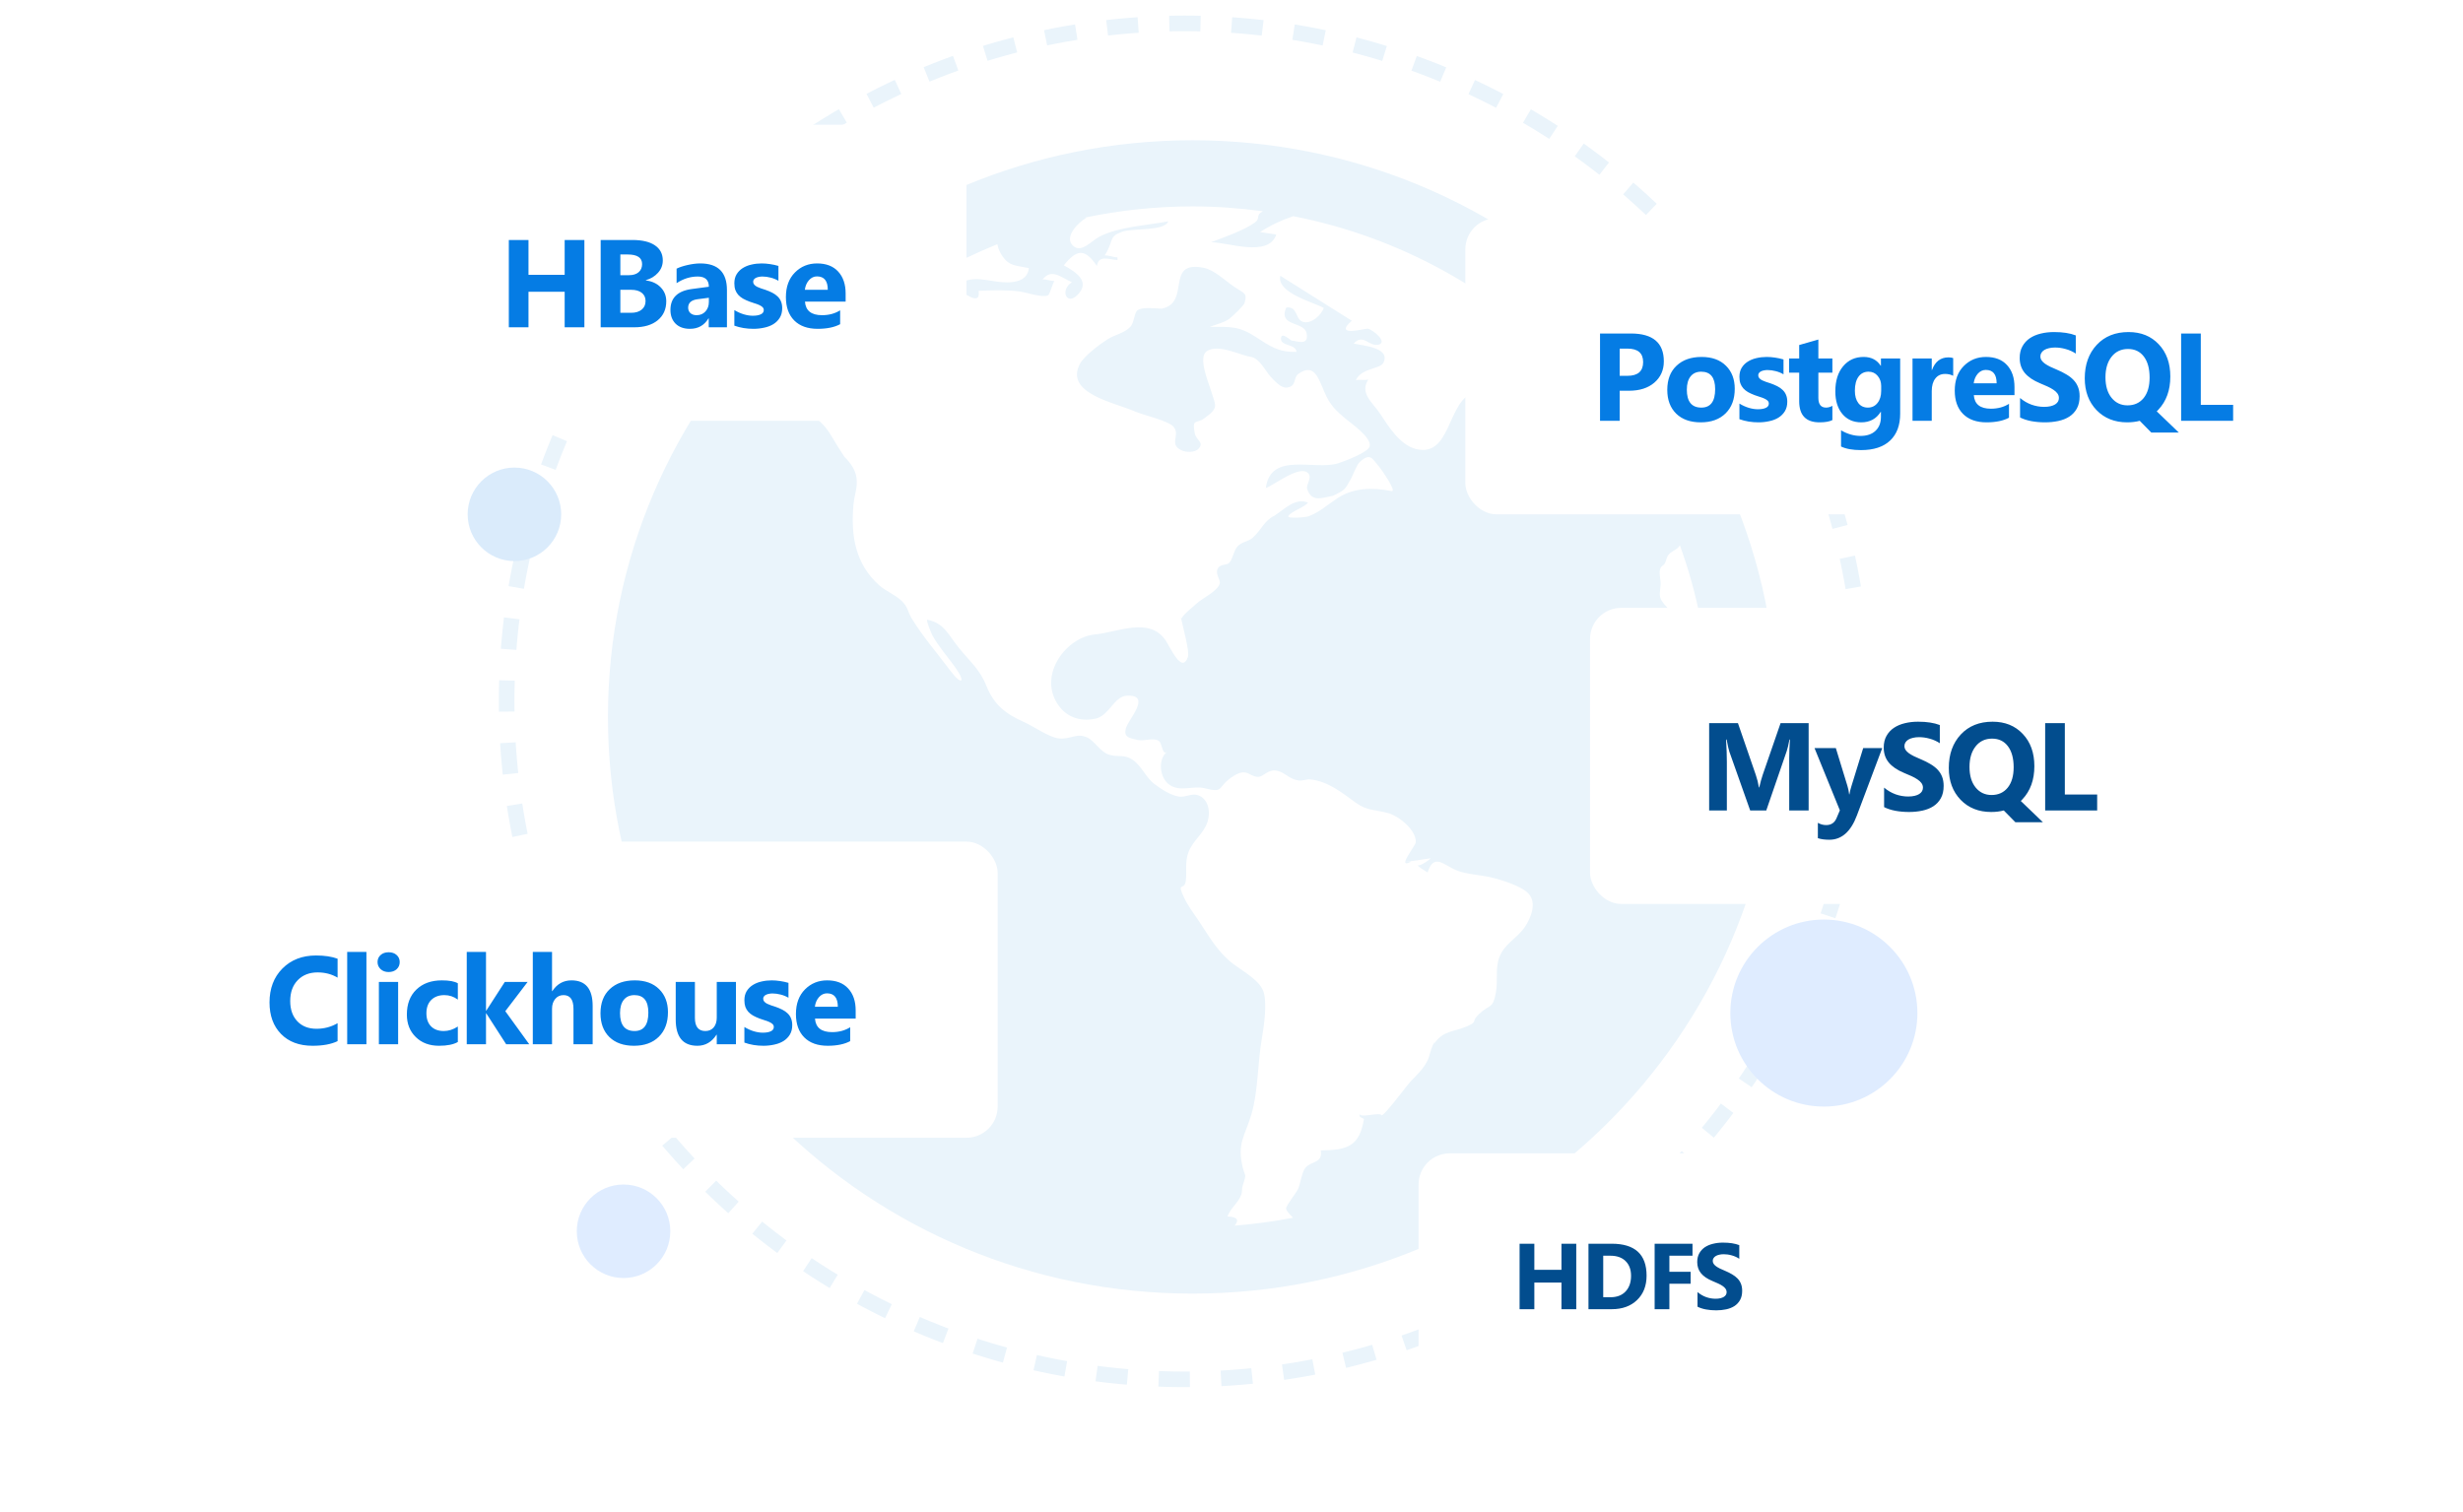 <svg width="158" height="97" viewBox="0 0 158 97" fill="none" xmlns="http://www.w3.org/2000/svg">
<path d="M75.758 39.716C75.762 39.71 75.767 39.704 75.771 39.698C75.756 39.625 75.743 39.561 75.738 39.516C75.745 39.582 75.752 39.649 75.758 39.716ZM90.16 55.233C90.161 55.233 90.161 55.232 90.161 55.232C90.159 55.231 90.152 55.231 90.151 55.229C90.153 55.231 90.158 55.231 90.16 55.233ZM90.529 55.278C90.44 55.264 90.24 55.29 90.16 55.233C90.112 55.399 90.185 55.462 90.529 55.278ZM76.5 9C55.789 9 39 25.565 39 46C39 66.434 55.789 83 76.5 83C97.21 83 114 66.434 114 46C114 25.565 97.21 9 76.5 9ZM100.453 23.453C99.161 23.492 98.261 23.495 97.223 24.201C96.805 24.487 96.521 24.864 95.99 25.011C95.514 25.144 95.001 25.028 94.528 25.186C92.825 25.756 93.094 29.357 90.849 28.813C89.795 28.558 89.052 27.328 88.521 26.525C88.053 25.819 87.202 25.235 87.777 24.351C87.515 24.417 87.235 24.341 86.977 24.39C87.336 23.61 88.543 23.679 88.743 23.28C89.243 22.282 87.367 22.178 86.836 22.04C87.476 21.366 87.8 22.266 88.432 22.113C89.04 21.966 88.112 21.177 87.748 21.088C87.617 21.056 85.478 21.671 86.716 20.578C85.188 19.617 83.661 18.657 82.133 17.695C81.876 18.764 84.166 19.372 84.915 19.748C84.798 20.19 84.102 20.833 83.569 20.645C83.067 20.467 83.271 19.646 82.513 19.729C81.972 20.97 83.657 20.608 83.814 21.368C83.992 22.235 83.177 21.868 82.864 21.853C82.789 21.849 82.204 21.252 82.173 21.704C82.135 22.24 83.105 22.031 83.173 22.573C82.044 22.618 81.467 22.216 80.547 21.613C79.474 20.91 78.923 20.974 77.609 20.974C78.002 20.814 78.543 20.696 78.88 20.439C79.063 20.299 79.784 19.608 79.832 19.454C80.035 18.788 79.821 18.838 79.175 18.402C78.601 18.015 77.905 17.319 77.209 17.182C74.69 16.686 76.432 19.427 74.519 19.805C74.552 19.806 74.588 19.808 74.616 19.808H74.506C74.511 19.807 74.515 19.806 74.519 19.805C74.077 19.789 73.248 19.683 72.963 19.913C72.761 20.076 72.744 20.727 72.519 20.963C72.119 21.384 71.522 21.468 71.044 21.772C70.578 22.068 69.55 22.829 69.276 23.346C68.266 25.249 71.55 25.839 72.795 26.395C73.358 26.647 75.002 26.991 75.308 27.411C75.718 27.975 74.954 28.504 75.811 28.9C76.085 29.026 76.65 29.052 76.886 28.79C77.269 28.364 76.73 28.268 76.638 27.776C76.46 26.828 76.753 27.205 77.237 26.853C78.221 26.135 77.999 26.091 77.645 24.949C77.481 24.417 76.86 22.932 77.406 22.539C78.118 22.027 79.635 22.817 80.181 22.883C80.816 22.96 81.177 23.828 81.523 24.183C81.753 24.419 82.164 24.919 82.566 24.865C83.203 24.779 82.936 24.229 83.306 23.975C84.298 23.297 84.559 24.219 84.955 25.141C85.327 26.007 85.678 26.328 86.34 26.884C86.648 27.143 87.995 28.066 87.868 28.635C87.782 29.018 86.243 29.599 85.831 29.728C84.327 30.198 81.505 28.958 81.202 31.312C81.786 31.098 83.446 29.759 83.944 30.394C84.171 30.681 83.764 31.101 83.859 31.386C84.144 32.243 84.813 31.945 85.515 31.806C85.468 31.836 85.418 31.861 85.367 31.884C86.326 31.398 86.226 31.499 86.667 30.71C86.811 30.452 87.024 29.828 87.227 29.643C87.924 29.011 88.032 29.446 88.464 29.935C88.577 30.064 89.645 31.581 89.265 31.506C88.022 31.26 86.829 31.293 85.799 31.963C85.205 32.35 84.644 32.872 83.934 33.129C83.764 33.19 82.506 33.308 82.654 33.096C82.872 32.787 83.619 32.583 83.914 32.25C83.097 31.918 82.415 32.651 81.772 33.08C81.091 33.398 80.932 33.991 80.352 34.511C80.099 34.738 79.619 34.776 79.371 35.075C79.129 35.364 79.099 35.819 78.871 36.094C78.71 36.286 78.299 36.17 78.132 36.46C77.913 36.839 78.331 37.191 78.24 37.464C78.072 37.96 77.116 38.38 76.748 38.738C76.797 38.691 76.846 38.643 76.894 38.594C76.526 38.976 76.059 39.256 75.772 39.698C75.904 40.321 76.32 41.807 76.204 42.149C75.821 43.274 75.076 41.537 74.775 41.089C73.737 39.547 71.664 40.578 70.248 40.706C68.437 40.87 66.663 43.189 67.781 45.071C68.317 45.974 69.219 46.324 70.254 46.115C71.175 45.929 71.451 44.657 72.318 44.634C73.912 44.592 72.353 46.175 72.216 46.756C72.088 47.294 72.414 47.344 72.975 47.477C73.39 47.575 73.977 47.302 74.337 47.536C74.563 47.683 74.552 48.49 74.863 48.236C74.25 48.737 74.394 49.926 75.022 50.355C75.719 50.833 76.539 50.391 77.269 50.574C78.646 50.921 77.989 50.47 79.198 49.75C80.015 49.264 80.148 49.841 80.706 49.844C81.086 49.845 81.327 49.305 81.962 49.462C82.48 49.591 82.684 49.985 83.302 50.076C83.556 50.112 83.817 49.982 84.059 50.008C85.202 50.133 86.077 50.854 86.977 51.505C87.719 52.041 88.211 51.933 89.078 52.177C89.711 52.355 90.88 53.26 90.82 54.054C90.809 54.196 90.256 54.91 90.161 55.231C90.323 55.342 91.45 55.094 91.78 55.07C91.672 55.195 90.904 55.727 90.904 55.444C90.904 55.589 91.448 55.887 91.58 55.979C91.98 54.696 92.638 55.522 93.429 55.839C94.102 56.11 94.93 56.124 95.648 56.293C96.257 56.436 97.601 56.842 98.052 57.333C98.596 57.925 98.22 58.885 97.818 59.474C97.292 60.245 96.499 60.541 96.171 61.449C95.911 62.167 96.106 62.894 95.958 63.691C95.758 64.77 95.597 64.392 94.893 65.05C94.3 65.605 94.883 65.509 94.076 65.862C93.265 66.218 92.552 66.112 91.991 66.989C92.013 66.934 92.031 66.879 92.047 66.821C91.81 67.148 91.692 67.817 91.579 68.037C91.297 68.598 90.906 68.951 90.459 69.418C90.287 69.597 88.711 71.722 88.62 71.551C88.503 71.329 87.26 71.774 87.201 71.457C87.25 71.724 87.189 71.634 87.498 71.788C87.212 73.534 86.463 73.795 84.725 73.812C84.874 74.652 84.095 74.484 83.733 74.936C83.521 75.199 83.42 75.94 83.273 76.281C83.181 76.496 82.503 77.354 82.503 77.525C82.502 77.681 82.731 77.911 82.946 78.131C81.72 78.37 80.471 78.537 79.202 78.639C79.439 78.344 79.496 78.084 78.74 78.049C78.942 77.506 79.418 77.196 79.619 76.67C79.715 76.422 79.636 76.324 79.717 76.078C79.993 75.23 79.873 75.55 79.717 74.891C79.352 73.346 79.847 72.924 80.274 71.509C80.712 70.056 80.671 68.172 80.952 66.606C81.085 65.857 81.303 64.298 81.04 63.59C80.743 62.792 79.436 62.164 78.837 61.627C77.99 60.866 77.539 60.042 76.91 59.101C76.59 58.623 76.226 58.153 75.977 57.633C75.444 56.522 75.977 57.183 76.067 56.527C76.153 55.893 75.99 55.326 76.246 54.661C76.528 53.925 77.233 53.466 77.464 52.724C77.672 52.064 77.514 51.234 76.826 51.014C76.443 50.89 76.02 51.174 75.635 51.112C75.098 51.026 74.49 50.631 74.069 50.314C73.481 49.872 73.26 49.154 72.634 48.734C72.109 48.385 71.736 48.594 71.175 48.431C70.59 48.261 70.229 47.548 69.757 47.325C69.049 46.991 68.65 47.471 67.902 47.374C67.266 47.292 66.297 46.597 65.703 46.334C64.495 45.8 63.759 45.212 63.276 44.002C62.862 42.965 62.26 42.481 61.549 41.617C60.83 40.742 60.605 39.996 59.495 39.762C59.365 39.734 59.767 40.681 59.808 40.757C60.205 41.481 60.8 42.142 61.278 42.817C61.983 43.81 61.682 43.996 60.966 43.036C60.147 41.937 59.196 40.845 58.486 39.682C58.217 39.242 58.269 38.958 57.825 38.541C57.397 38.137 56.837 37.941 56.406 37.557C54.855 36.181 54.573 34.343 54.75 32.381C54.807 31.742 55.041 31.23 54.938 30.616C54.853 30.105 54.547 29.683 54.166 29.307C54.043 29.114 53.734 28.638 53.716 28.607C53.364 28.03 53.09 27.463 52.531 26.989C52.21 26.716 51.379 26.079 50.597 25.545C54.11 21.222 58.707 17.796 63.981 15.668C64.022 15.93 64.136 16.191 64.307 16.441C64.741 17.076 65.154 17.025 66 17.201C65.909 18.17 64.761 18.178 63.984 18.073C63.056 17.947 62.08 17.643 61.276 18.445C61.721 18.709 62.939 19.734 62.777 18.663C63.666 18.619 64.525 18.593 65.394 18.698C65.743 18.74 66.91 19.126 67.226 18.95C67.359 18.876 67.5 18.23 67.641 18.031C67.393 18.032 67.127 17.909 66.88 17.932C67.456 17.205 68.03 17.775 68.763 18.11C67.956 18.594 68.434 19.753 69.223 18.811C69.871 18.036 69.064 17.475 68.242 17.024C69.071 16 69.583 15.908 70.363 17.063C70.492 16.35 71.075 16.636 71.684 16.688V16.51C71.416 16.516 71.13 16.364 70.864 16.392C71.485 15.415 71.089 15.191 71.976 14.873C72.682 14.619 74.698 14.855 74.946 14.2C73.536 14.47 71.832 14.535 70.559 15.168C70.01 15.441 69.356 16.302 68.808 15.742C68.247 15.168 69.21 14.244 69.703 13.963H69.585C71.817 13.494 74.129 13.243 76.5 13.243C78.033 13.243 79.538 13.355 81.017 13.554C80.505 13.819 80.883 13.998 80.511 14.269C79.799 14.785 78.536 15.216 77.69 15.543C78.766 15.54 81.371 16.538 81.873 15.049C81.525 14.996 81.179 14.943 80.832 14.89C81.48 14.466 82.204 14.123 82.963 13.871C89.817 15.211 95.913 18.641 100.551 23.454C100.518 23.453 100.485 23.453 100.453 23.453ZM106.522 36.444C106.584 36.314 106.728 36.271 106.787 36.164C106.913 35.938 106.885 35.785 107.039 35.592C107.204 35.383 107.427 35.331 107.611 35.168C107.686 35.102 107.727 35.041 107.761 34.979C108.314 36.502 108.755 38.077 109.076 39.694C109.066 39.705 109.061 39.723 109.048 39.733C108.968 39.795 108.442 39.872 108.334 39.876C107.954 39.891 107.671 39.641 107.398 39.407C107.12 39.169 106.793 38.85 106.595 38.541C106.384 38.212 106.514 37.873 106.529 37.497C106.542 37.181 106.386 36.729 106.522 36.444ZM106.951 53.409C106.307 52.856 105.547 52.116 105.089 51.401C104.6 50.639 104.901 49.854 104.937 48.981C104.967 48.246 104.603 47.201 104.92 46.54C105.065 46.238 105.398 46.138 105.535 45.891C105.826 45.367 105.761 45.013 106.119 44.562C106.502 44.078 107.018 43.959 107.445 43.58C107.892 43.183 107.88 42.869 108.163 42.359C108.37 41.987 108.858 41.365 109.319 41.04C109.569 42.658 109.7 44.315 109.7 46C109.7 48.916 109.306 51.741 108.578 54.434C107.957 54.276 107.447 53.834 106.951 53.409Z" fill="#EAF4FB"/>
<circle cx="76" cy="45" r="43.5" stroke="#EAF4FB" stroke-dasharray="2 2"/>
<circle cx="33" cy="33" r="3" fill="#DAEBFB"/>
<circle cx="117" cy="65" r="6" fill="#DFECFF"/>
<circle cx="40" cy="79" r="3" fill="#DFECFF"/>
<g filter="url(#filter0_d_226_3258)">
<rect x="94" y="14" width="56" height="19" rx="2" fill="white"/>
</g>
<g filter="url(#filter1_d_226_3258)">
<rect x="8" y="54" width="56" height="19" rx="2" fill="white"/>
</g>
<g filter="url(#filter2_d_226_3258)">
<rect x="102" y="39" width="40" height="19" rx="2" fill="white"/>
</g>
<g filter="url(#filter3_d_226_3258)">
<rect x="91" y="74" width="27" height="15" rx="2" fill="white"/>
</g>
<path d="M103.902 25.07V27H102.641V21.398H104.617C106.029 21.398 106.734 21.994 106.734 23.184C106.734 23.746 106.531 24.202 106.125 24.551C105.721 24.897 105.181 25.07 104.504 25.07H103.902ZM103.902 22.367V24.113H104.398C105.07 24.113 105.406 23.819 105.406 23.23C105.406 22.655 105.07 22.367 104.398 22.367H103.902ZM109.1 27.098C108.433 27.098 107.908 26.912 107.526 26.539C107.145 26.164 106.955 25.656 106.955 25.016C106.955 24.354 107.153 23.837 107.549 23.465C107.945 23.09 108.48 22.902 109.155 22.902C109.819 22.902 110.339 23.09 110.717 23.465C111.095 23.837 111.283 24.331 111.283 24.945C111.283 25.609 111.088 26.134 110.698 26.52C110.309 26.905 109.777 27.098 109.1 27.098ZM109.131 23.848C108.839 23.848 108.613 23.948 108.451 24.148C108.29 24.349 108.209 24.633 108.209 25C108.209 25.768 108.519 26.152 109.139 26.152C109.73 26.152 110.026 25.758 110.026 24.969C110.026 24.221 109.727 23.848 109.131 23.848ZM111.583 26.895V25.895C111.786 26.017 111.987 26.108 112.188 26.168C112.391 26.228 112.583 26.258 112.762 26.258C112.981 26.258 113.153 26.228 113.278 26.168C113.405 26.108 113.469 26.017 113.469 25.895C113.469 25.816 113.441 25.751 113.383 25.699C113.326 25.647 113.252 25.602 113.161 25.562C113.072 25.523 112.974 25.488 112.868 25.457C112.761 25.426 112.658 25.391 112.559 25.352C112.4 25.292 112.26 25.228 112.137 25.16C112.017 25.09 111.916 25.009 111.833 24.918C111.752 24.827 111.689 24.721 111.645 24.602C111.603 24.482 111.583 24.34 111.583 24.176C111.583 23.952 111.631 23.759 111.727 23.598C111.826 23.436 111.956 23.305 112.118 23.203C112.282 23.099 112.468 23.023 112.676 22.977C112.887 22.927 113.106 22.902 113.333 22.902C113.51 22.902 113.689 22.917 113.872 22.945C114.054 22.971 114.234 23.01 114.411 23.062V24.016C114.254 23.924 114.086 23.857 113.907 23.812C113.73 23.766 113.555 23.742 113.383 23.742C113.303 23.742 113.226 23.75 113.153 23.766C113.083 23.779 113.02 23.799 112.965 23.828C112.911 23.854 112.868 23.889 112.836 23.934C112.805 23.975 112.79 24.023 112.79 24.078C112.79 24.151 112.813 24.213 112.86 24.266C112.907 24.318 112.968 24.363 113.043 24.402C113.119 24.439 113.202 24.473 113.293 24.504C113.387 24.533 113.48 24.562 113.571 24.594C113.735 24.651 113.883 24.713 114.016 24.781C114.149 24.849 114.262 24.928 114.356 25.02C114.452 25.111 114.525 25.217 114.575 25.34C114.627 25.462 114.653 25.608 114.653 25.777C114.653 26.014 114.601 26.217 114.497 26.387C114.395 26.553 114.258 26.69 114.086 26.797C113.917 26.901 113.721 26.977 113.497 27.023C113.275 27.073 113.045 27.098 112.805 27.098C112.365 27.098 111.958 27.03 111.583 26.895ZM117.546 26.953C117.363 27.049 117.089 27.098 116.721 27.098C115.852 27.098 115.417 26.646 115.417 25.742V23.91H114.768V23H115.417V22.137L116.647 21.785V23H117.546V23.91H116.647V25.527C116.647 25.944 116.813 26.152 117.143 26.152C117.273 26.152 117.408 26.115 117.546 26.039V26.953ZM121.895 26.543C121.895 27.285 121.681 27.859 121.251 28.266C120.821 28.674 120.199 28.879 119.384 28.879C118.845 28.879 118.418 28.802 118.102 28.648V27.609C118.514 27.849 118.929 27.969 119.349 27.969C119.765 27.969 120.088 27.858 120.317 27.637C120.547 27.418 120.661 27.12 120.661 26.742V26.426H120.645C120.364 26.874 119.949 27.098 119.399 27.098C118.889 27.098 118.484 26.918 118.185 26.559C117.885 26.199 117.735 25.717 117.735 25.113C117.735 24.436 117.902 23.898 118.235 23.5C118.569 23.102 119.007 22.902 119.552 22.902C120.039 22.902 120.403 23.09 120.645 23.465H120.661V23H121.895V26.543ZM120.677 25.078V24.762C120.677 24.509 120.601 24.294 120.45 24.117C120.302 23.938 120.108 23.848 119.868 23.848C119.595 23.848 119.38 23.954 119.224 24.168C119.067 24.381 118.989 24.682 118.989 25.07C118.989 25.404 119.063 25.668 119.212 25.863C119.36 26.056 119.563 26.152 119.821 26.152C120.076 26.152 120.282 26.055 120.438 25.859C120.597 25.662 120.677 25.401 120.677 25.078ZM125.296 24.113C125.148 24.033 124.974 23.992 124.777 23.992C124.508 23.992 124.299 24.091 124.148 24.289C123.997 24.484 123.921 24.751 123.921 25.09V27H122.687V23H123.921V23.742H123.937C124.132 23.201 124.484 22.93 124.991 22.93C125.122 22.93 125.223 22.945 125.296 22.977V24.113ZM129.228 25.352H126.619C126.66 25.932 127.026 26.223 127.716 26.223C128.156 26.223 128.543 26.119 128.876 25.91V26.801C128.507 26.999 128.026 27.098 127.435 27.098C126.789 27.098 126.288 26.919 125.931 26.562C125.574 26.203 125.396 25.703 125.396 25.062C125.396 24.398 125.589 23.872 125.974 23.484C126.359 23.096 126.833 22.902 127.396 22.902C127.979 22.902 128.43 23.076 128.747 23.422C129.068 23.768 129.228 24.238 129.228 24.832V25.352ZM128.083 24.594C128.083 24.021 127.852 23.734 127.388 23.734C127.19 23.734 127.018 23.816 126.872 23.98C126.729 24.145 126.642 24.349 126.611 24.594H128.083ZM129.586 26.785V25.535C129.812 25.725 130.058 25.869 130.324 25.965C130.59 26.059 130.858 26.105 131.129 26.105C131.287 26.105 131.425 26.091 131.543 26.062C131.662 26.034 131.761 25.995 131.84 25.945C131.92 25.893 131.98 25.833 132.019 25.766C132.058 25.695 132.078 25.62 132.078 25.539C132.078 25.43 132.047 25.332 131.984 25.246C131.922 25.16 131.836 25.081 131.726 25.008C131.619 24.935 131.492 24.865 131.343 24.797C131.195 24.729 131.035 24.66 130.863 24.59C130.425 24.408 130.099 24.185 129.882 23.922C129.669 23.659 129.562 23.341 129.562 22.969C129.562 22.677 129.621 22.427 129.738 22.219C129.855 22.008 130.014 21.835 130.215 21.699C130.418 21.564 130.652 21.465 130.918 21.402C131.183 21.337 131.465 21.305 131.761 21.305C132.053 21.305 132.311 21.323 132.535 21.359C132.761 21.393 132.97 21.447 133.16 21.52V22.688C133.066 22.622 132.963 22.565 132.851 22.516C132.742 22.466 132.629 22.426 132.511 22.395C132.394 22.361 132.277 22.336 132.16 22.32C132.045 22.305 131.936 22.297 131.832 22.297C131.688 22.297 131.558 22.311 131.441 22.34C131.324 22.366 131.225 22.404 131.144 22.453C131.063 22.503 131.001 22.562 130.957 22.633C130.912 22.701 130.89 22.777 130.89 22.863C130.89 22.957 130.915 23.042 130.965 23.117C131.014 23.19 131.084 23.26 131.175 23.328C131.267 23.393 131.377 23.458 131.507 23.523C131.638 23.586 131.785 23.651 131.949 23.719C132.173 23.812 132.373 23.913 132.55 24.02C132.73 24.124 132.884 24.242 133.011 24.375C133.139 24.508 133.237 24.66 133.304 24.832C133.372 25.001 133.406 25.199 133.406 25.426C133.406 25.738 133.346 26.001 133.226 26.215C133.109 26.426 132.949 26.598 132.746 26.73C132.543 26.861 132.306 26.954 132.035 27.012C131.767 27.069 131.483 27.098 131.183 27.098C130.876 27.098 130.583 27.072 130.304 27.02C130.028 26.967 129.789 26.889 129.586 26.785ZM136.455 27.098C135.653 27.098 134.999 26.837 134.494 26.316C133.989 25.79 133.736 25.109 133.736 24.273C133.736 23.391 133.993 22.674 134.506 22.125C135.016 21.578 135.696 21.305 136.545 21.305C137.344 21.305 137.99 21.566 138.482 22.09C138.977 22.611 139.225 23.301 139.225 24.16C139.225 25.038 138.968 25.747 138.455 26.289C138.437 26.307 138.42 26.326 138.404 26.344C138.389 26.359 138.372 26.375 138.353 26.391L139.771 27.754H138.006L137.264 27C137.019 27.065 136.749 27.098 136.455 27.098ZM136.51 22.391C136.07 22.391 135.718 22.557 135.455 22.891C135.195 23.221 135.064 23.66 135.064 24.207C135.064 24.762 135.195 25.201 135.455 25.523C135.715 25.846 136.057 26.008 136.478 26.008C136.913 26.008 137.258 25.852 137.514 25.539C137.769 25.221 137.896 24.785 137.896 24.23C137.896 23.652 137.773 23.201 137.525 22.875C137.281 22.552 136.942 22.391 136.51 22.391ZM143.254 27H139.918V21.398H141.18V25.977H143.254V27Z" fill="#057CE4"/>
<path d="M21.656 66.801C21.247 66.999 20.713 67.098 20.055 67.098C19.195 67.098 18.52 66.845 18.027 66.34C17.535 65.835 17.289 65.162 17.289 64.32C17.289 63.425 17.565 62.698 18.117 62.141C18.672 61.583 19.391 61.305 20.273 61.305C20.82 61.305 21.281 61.374 21.656 61.512V62.727C21.281 62.503 20.854 62.391 20.375 62.391C19.849 62.391 19.424 62.556 19.102 62.887C18.779 63.217 18.617 63.665 18.617 64.231C18.617 64.772 18.77 65.204 19.074 65.527C19.379 65.848 19.789 66.008 20.305 66.008C20.797 66.008 21.247 65.888 21.656 65.648V66.801ZM23.506 67H22.272V61.078H23.506V67ZM24.93 62.367C24.722 62.367 24.551 62.306 24.418 62.184C24.286 62.059 24.219 61.906 24.219 61.727C24.219 61.542 24.286 61.391 24.418 61.273C24.551 61.156 24.722 61.098 24.93 61.098C25.141 61.098 25.312 61.156 25.442 61.273C25.575 61.391 25.641 61.542 25.641 61.727C25.641 61.914 25.575 62.068 25.442 62.188C25.312 62.307 25.141 62.367 24.93 62.367ZM25.54 67H24.305V63H25.54V67ZM29.37 66.856C29.091 67.017 28.689 67.098 28.163 67.098C27.548 67.098 27.051 66.912 26.671 66.539C26.29 66.167 26.1 65.686 26.1 65.098C26.1 64.418 26.303 63.883 26.71 63.492C27.119 63.099 27.664 62.902 28.346 62.902C28.818 62.902 29.159 62.965 29.37 63.09V64.137C29.112 63.944 28.824 63.848 28.507 63.848C28.152 63.848 27.871 63.952 27.663 64.16C27.457 64.366 27.354 64.651 27.354 65.016C27.354 65.37 27.453 65.648 27.651 65.852C27.849 66.052 28.121 66.152 28.468 66.152C28.775 66.152 29.076 66.056 29.37 65.863V66.856ZM33.95 67H32.47L31.192 65.016H31.177V67H29.942V61.078H31.177V64.848H31.192L32.384 63H33.849L32.415 64.879L33.95 67ZM38.019 67H36.788V64.727C36.788 64.141 36.575 63.848 36.148 63.848C35.929 63.848 35.752 63.93 35.616 64.094C35.481 64.258 35.413 64.466 35.413 64.719V67H34.179V61.078H35.413V63.594H35.429C35.731 63.133 36.141 62.902 36.659 62.902C37.566 62.902 38.019 63.449 38.019 64.543V67ZM40.666 67.098C39.999 67.098 39.474 66.912 39.091 66.539C38.711 66.164 38.521 65.656 38.521 65.016C38.521 64.354 38.719 63.837 39.115 63.465C39.511 63.09 40.046 62.902 40.72 62.902C41.384 62.902 41.905 63.09 42.283 63.465C42.66 63.837 42.849 64.331 42.849 64.945C42.849 65.609 42.654 66.134 42.263 66.519C41.875 66.905 41.343 67.098 40.666 67.098ZM40.697 63.848C40.405 63.848 40.178 63.948 40.017 64.148C39.856 64.349 39.775 64.633 39.775 65C39.775 65.768 40.085 66.152 40.705 66.152C41.296 66.152 41.591 65.758 41.591 64.969C41.591 64.221 41.293 63.848 40.697 63.848ZM47.211 67H45.98V66.391H45.961C45.656 66.862 45.248 67.098 44.738 67.098C43.811 67.098 43.347 66.537 43.347 65.414V63H44.578V65.305C44.578 65.87 44.802 66.152 45.25 66.152C45.471 66.152 45.648 66.076 45.781 65.922C45.914 65.766 45.98 65.555 45.98 65.289V63H47.211V67ZM47.752 66.894V65.894C47.955 66.017 48.157 66.108 48.357 66.168C48.56 66.228 48.752 66.258 48.932 66.258C49.15 66.258 49.322 66.228 49.447 66.168C49.575 66.108 49.639 66.017 49.639 65.894C49.639 65.816 49.61 65.751 49.553 65.699C49.495 65.647 49.421 65.602 49.33 65.562C49.242 65.523 49.144 65.488 49.037 65.457C48.93 65.426 48.827 65.391 48.728 65.352C48.57 65.292 48.429 65.228 48.307 65.16C48.187 65.09 48.085 65.009 48.002 64.918C47.921 64.827 47.859 64.721 47.814 64.602C47.773 64.482 47.752 64.34 47.752 64.176C47.752 63.952 47.8 63.759 47.896 63.598C47.995 63.436 48.126 63.305 48.287 63.203C48.451 63.099 48.637 63.023 48.846 62.977C49.057 62.927 49.275 62.902 49.502 62.902C49.679 62.902 49.859 62.917 50.041 62.945C50.223 62.971 50.403 63.01 50.58 63.062V64.016C50.424 63.925 50.256 63.857 50.076 63.812C49.899 63.766 49.724 63.742 49.553 63.742C49.472 63.742 49.395 63.75 49.322 63.766C49.252 63.779 49.189 63.8 49.135 63.828C49.08 63.854 49.037 63.889 49.006 63.934C48.974 63.975 48.959 64.023 48.959 64.078C48.959 64.151 48.982 64.213 49.029 64.266C49.076 64.318 49.137 64.363 49.213 64.402C49.288 64.439 49.372 64.473 49.463 64.504C49.557 64.533 49.649 64.562 49.74 64.594C49.904 64.651 50.053 64.713 50.185 64.781C50.318 64.849 50.432 64.928 50.525 65.019C50.622 65.111 50.695 65.217 50.744 65.34C50.796 65.462 50.822 65.608 50.822 65.777C50.822 66.014 50.77 66.217 50.666 66.387C50.564 66.553 50.428 66.69 50.256 66.797C50.087 66.901 49.89 66.977 49.666 67.023C49.445 67.073 49.214 67.098 48.974 67.098C48.534 67.098 48.127 67.03 47.752 66.894ZM54.891 65.352H52.281C52.323 65.932 52.689 66.223 53.379 66.223C53.819 66.223 54.206 66.118 54.539 65.91V66.801C54.169 66.999 53.689 67.098 53.098 67.098C52.452 67.098 51.951 66.919 51.594 66.562C51.237 66.203 51.059 65.703 51.059 65.062C51.059 64.398 51.252 63.872 51.637 63.484C52.022 63.096 52.496 62.902 53.059 62.902C53.642 62.902 54.093 63.075 54.41 63.422C54.731 63.768 54.891 64.238 54.891 64.832V65.352ZM53.746 64.594C53.746 64.021 53.514 63.734 53.051 63.734C52.853 63.734 52.681 63.816 52.535 63.98C52.392 64.144 52.305 64.349 52.274 64.594H53.746Z" fill="#057CE4"/>
<path d="M116.023 52H114.777V48.648C114.777 48.286 114.793 47.887 114.824 47.449H114.793C114.728 47.793 114.669 48.04 114.617 48.191L113.305 52H112.273L110.938 48.23C110.901 48.129 110.842 47.868 110.762 47.449H110.727C110.76 48.001 110.777 48.486 110.777 48.902V52H109.641V46.398H111.488L112.633 49.719C112.724 49.984 112.79 50.251 112.832 50.52H112.855C112.926 50.21 113 49.94 113.078 49.711L114.223 46.398H116.023V52ZM120.744 48L119.119 52.32C118.729 53.359 118.14 53.879 117.354 53.879C117.054 53.879 116.808 53.845 116.615 53.777V52.793C116.78 52.889 116.958 52.938 117.151 52.938C117.468 52.938 117.69 52.788 117.815 52.488L118.026 51.992L116.401 48H117.768L118.514 50.434C118.561 50.585 118.597 50.763 118.623 50.969H118.639C118.662 50.818 118.705 50.642 118.768 50.441L119.522 48H120.744ZM120.864 51.785V50.535C121.09 50.725 121.336 50.868 121.602 50.965C121.868 51.059 122.136 51.105 122.407 51.105C122.566 51.105 122.704 51.091 122.821 51.062C122.941 51.034 123.04 50.995 123.118 50.945C123.198 50.893 123.258 50.833 123.297 50.766C123.336 50.695 123.356 50.62 123.356 50.539C123.356 50.43 123.325 50.332 123.262 50.246C123.2 50.16 123.114 50.081 123.004 50.008C122.898 49.935 122.77 49.865 122.622 49.797C122.473 49.729 122.313 49.66 122.141 49.59C121.704 49.408 121.377 49.185 121.161 48.922C120.947 48.659 120.84 48.341 120.84 47.969C120.84 47.677 120.899 47.427 121.016 47.219C121.133 47.008 121.292 46.835 121.493 46.699C121.696 46.564 121.93 46.465 122.196 46.402C122.461 46.337 122.743 46.305 123.04 46.305C123.331 46.305 123.589 46.323 123.813 46.359C124.04 46.393 124.248 46.447 124.438 46.52V47.688C124.344 47.622 124.241 47.565 124.129 47.516C124.02 47.466 123.907 47.426 123.79 47.395C123.672 47.361 123.555 47.336 123.438 47.32C123.323 47.305 123.214 47.297 123.11 47.297C122.967 47.297 122.836 47.311 122.719 47.34C122.602 47.366 122.503 47.404 122.422 47.453C122.342 47.503 122.279 47.562 122.235 47.633C122.191 47.7 122.168 47.777 122.168 47.863C122.168 47.957 122.193 48.042 122.243 48.117C122.292 48.19 122.362 48.26 122.454 48.328C122.545 48.393 122.655 48.458 122.786 48.523C122.916 48.586 123.063 48.651 123.227 48.719C123.451 48.812 123.652 48.913 123.829 49.02C124.008 49.124 124.162 49.242 124.29 49.375C124.417 49.508 124.515 49.66 124.583 49.832C124.65 50.001 124.684 50.199 124.684 50.426C124.684 50.738 124.624 51.001 124.504 51.215C124.387 51.426 124.227 51.598 124.024 51.73C123.821 51.861 123.584 51.954 123.313 52.012C123.045 52.069 122.761 52.098 122.461 52.098C122.154 52.098 121.861 52.072 121.583 52.02C121.306 51.967 121.067 51.889 120.864 51.785ZM127.733 52.098C126.931 52.098 126.277 51.837 125.772 51.316C125.267 50.79 125.014 50.109 125.014 49.273C125.014 48.391 125.271 47.675 125.784 47.125C126.294 46.578 126.974 46.305 127.823 46.305C128.622 46.305 129.268 46.566 129.76 47.09C130.255 47.611 130.503 48.301 130.503 49.16C130.503 50.038 130.246 50.747 129.733 51.289C129.715 51.307 129.698 51.325 129.682 51.344C129.667 51.359 129.65 51.375 129.632 51.391L131.05 52.754H129.284L128.542 52C128.297 52.065 128.027 52.098 127.733 52.098ZM127.788 47.391C127.348 47.391 126.996 47.557 126.733 47.891C126.473 48.221 126.342 48.66 126.342 49.207C126.342 49.762 126.473 50.2 126.733 50.523C126.994 50.846 127.335 51.008 127.757 51.008C128.191 51.008 128.537 50.852 128.792 50.539C129.047 50.221 129.175 49.785 129.175 49.23C129.175 48.652 129.051 48.2 128.803 47.875C128.559 47.552 128.22 47.391 127.788 47.391ZM134.532 52H131.196V46.398H132.458V50.977H134.532V52Z" fill="#024D8E"/>
<path d="M101.116 84H100.167V82.289H98.427V84H97.481V79.799H98.427V81.475H100.167V79.799H101.116V84ZM101.9 84V79.799H103.388C104.881 79.799 105.627 80.481 105.627 81.847C105.627 82.501 105.423 83.023 105.014 83.414C104.608 83.805 104.066 84 103.388 84H101.9ZM102.846 80.569V83.232H103.315C103.725 83.232 104.047 83.109 104.279 82.863C104.513 82.617 104.631 82.282 104.631 81.858C104.631 81.458 104.514 81.144 104.282 80.915C104.051 80.685 103.727 80.569 103.309 80.569H102.846ZM108.573 80.569H107.09V81.601H108.453V82.368H107.09V84H106.144V79.799H108.573V80.569ZM108.894 83.839V82.901C109.064 83.044 109.248 83.151 109.447 83.224C109.647 83.294 109.848 83.329 110.051 83.329C110.17 83.329 110.273 83.318 110.361 83.297C110.451 83.275 110.525 83.246 110.584 83.209C110.645 83.17 110.689 83.125 110.719 83.074C110.748 83.022 110.763 82.965 110.763 82.904C110.763 82.822 110.739 82.749 110.692 82.685C110.646 82.62 110.581 82.561 110.499 82.506C110.419 82.451 110.323 82.398 110.212 82.348C110.101 82.297 109.981 82.245 109.852 82.192C109.523 82.056 109.278 81.889 109.116 81.691C108.956 81.494 108.876 81.256 108.876 80.977C108.876 80.758 108.92 80.57 109.008 80.414C109.096 80.256 109.215 80.126 109.365 80.024C109.518 79.923 109.693 79.849 109.893 79.802C110.092 79.753 110.303 79.728 110.525 79.728C110.744 79.728 110.938 79.742 111.106 79.769C111.275 79.795 111.432 79.835 111.574 79.89V80.766C111.504 80.717 111.427 80.674 111.343 80.637C111.261 80.6 111.176 80.569 111.088 80.546C111 80.52 110.912 80.502 110.824 80.49C110.738 80.478 110.656 80.473 110.578 80.473C110.471 80.473 110.373 80.483 110.285 80.505C110.197 80.524 110.123 80.553 110.063 80.59C110.002 80.627 109.955 80.672 109.922 80.725C109.889 80.775 109.872 80.833 109.872 80.897C109.872 80.968 109.891 81.031 109.928 81.088C109.965 81.143 110.018 81.195 110.086 81.246C110.154 81.295 110.237 81.344 110.335 81.393C110.433 81.439 110.543 81.488 110.666 81.539C110.834 81.609 110.984 81.685 111.117 81.765C111.252 81.843 111.367 81.932 111.463 82.031C111.559 82.131 111.632 82.245 111.683 82.374C111.733 82.501 111.759 82.649 111.759 82.819C111.759 83.054 111.714 83.251 111.624 83.411C111.536 83.569 111.416 83.698 111.264 83.798C111.111 83.895 110.934 83.966 110.731 84.009C110.529 84.052 110.316 84.073 110.092 84.073C109.861 84.073 109.642 84.054 109.433 84.015C109.226 83.976 109.046 83.917 108.894 83.839Z" fill="#024D8E"/>
<g filter="url(#filter4_d_226_3258)">
<rect x="24" y="8" width="38" height="19" rx="2" fill="white"/>
</g>
<path d="M37.488 21H36.223V18.719H33.902V21H32.641V15.398H33.902V17.633H36.223V15.398H37.488V21ZM38.533 21V15.398H40.572C41.197 15.398 41.678 15.513 42.014 15.742C42.35 15.971 42.518 16.294 42.518 16.711C42.518 17.013 42.415 17.277 42.209 17.504C42.006 17.73 41.746 17.888 41.428 17.977V17.992C41.826 18.042 42.144 18.189 42.381 18.434C42.621 18.678 42.74 18.977 42.74 19.328C42.74 19.841 42.557 20.249 42.19 20.551C41.822 20.85 41.321 21 40.686 21H38.533ZM39.795 16.328V17.656H40.35C40.61 17.656 40.815 17.594 40.963 17.469C41.114 17.341 41.19 17.167 41.19 16.945C41.19 16.534 40.882 16.328 40.268 16.328H39.795ZM39.795 18.594V20.07H40.479C40.77 20.07 40.998 20.003 41.162 19.867C41.329 19.732 41.412 19.547 41.412 19.312C41.412 19.088 41.33 18.913 41.166 18.785C41.005 18.658 40.778 18.594 40.487 18.594H39.795ZM46.633 21H45.465V20.426H45.45C45.181 20.874 44.784 21.098 44.258 21.098C43.87 21.098 43.564 20.988 43.34 20.77C43.119 20.548 43.008 20.254 43.008 19.887C43.008 19.111 43.468 18.663 44.387 18.543L45.473 18.398C45.473 17.961 45.236 17.742 44.762 17.742C44.286 17.742 43.833 17.884 43.403 18.168V17.238C43.575 17.15 43.809 17.072 44.106 17.004C44.405 16.936 44.678 16.902 44.922 16.902C46.063 16.902 46.633 17.471 46.633 18.609V21ZM45.473 19.375V19.105L44.747 19.199C44.346 19.251 44.145 19.432 44.145 19.742C44.145 19.883 44.193 19.999 44.289 20.09C44.389 20.178 44.521 20.223 44.688 20.223C44.92 20.223 45.108 20.143 45.254 19.984C45.4 19.823 45.473 19.62 45.473 19.375ZM47.108 20.895V19.895C47.311 20.017 47.513 20.108 47.714 20.168C47.917 20.228 48.108 20.258 48.288 20.258C48.507 20.258 48.678 20.228 48.803 20.168C48.931 20.108 48.995 20.017 48.995 19.895C48.995 19.816 48.966 19.751 48.909 19.699C48.852 19.647 48.777 19.602 48.686 19.562C48.598 19.523 48.5 19.488 48.393 19.457C48.286 19.426 48.184 19.391 48.085 19.352C47.926 19.292 47.785 19.228 47.663 19.16C47.543 19.09 47.441 19.009 47.358 18.918C47.277 18.827 47.215 18.721 47.171 18.602C47.129 18.482 47.108 18.34 47.108 18.176C47.108 17.952 47.156 17.759 47.253 17.598C47.352 17.436 47.482 17.305 47.643 17.203C47.807 17.099 47.993 17.023 48.202 16.977C48.413 16.927 48.632 16.902 48.858 16.902C49.035 16.902 49.215 16.917 49.397 16.945C49.58 16.971 49.759 17.01 49.936 17.062V18.016C49.78 17.924 49.612 17.857 49.432 17.812C49.255 17.766 49.081 17.742 48.909 17.742C48.828 17.742 48.751 17.75 48.678 17.766C48.608 17.779 48.546 17.799 48.491 17.828C48.436 17.854 48.393 17.889 48.362 17.934C48.331 17.975 48.315 18.023 48.315 18.078C48.315 18.151 48.339 18.213 48.386 18.266C48.432 18.318 48.493 18.363 48.569 18.402C48.645 18.439 48.728 18.473 48.819 18.504C48.913 18.533 49.005 18.562 49.096 18.594C49.261 18.651 49.409 18.713 49.542 18.781C49.675 18.849 49.788 18.928 49.882 19.02C49.978 19.111 50.051 19.217 50.1 19.34C50.152 19.462 50.178 19.608 50.178 19.777C50.178 20.014 50.126 20.217 50.022 20.387C49.921 20.553 49.784 20.69 49.612 20.797C49.443 20.901 49.246 20.977 49.022 21.023C48.801 21.073 48.57 21.098 48.331 21.098C47.891 21.098 47.483 21.03 47.108 20.895ZM54.247 19.352H51.638C51.679 19.932 52.045 20.223 52.735 20.223C53.175 20.223 53.562 20.119 53.895 19.91V20.801C53.526 20.999 53.045 21.098 52.454 21.098C51.808 21.098 51.307 20.919 50.95 20.562C50.593 20.203 50.415 19.703 50.415 19.062C50.415 18.398 50.608 17.872 50.993 17.484C51.379 17.096 51.852 16.902 52.415 16.902C52.998 16.902 53.449 17.076 53.767 17.422C54.087 17.768 54.247 18.238 54.247 18.832V19.352ZM53.102 18.594C53.102 18.021 52.871 17.734 52.407 17.734C52.209 17.734 52.037 17.816 51.892 17.98C51.748 18.145 51.661 18.349 51.63 18.594H53.102Z" fill="#057CE4"/>
<defs>
<filter id="filter0_d_226_3258" x="86" y="6" width="72" height="35" filterUnits="userSpaceOnUse" color-interpolation-filters="sRGB">
<feFlood flood-opacity="0" result="BackgroundImageFix"/>
<feColorMatrix in="SourceAlpha" type="matrix" values="0 0 0 0 0 0 0 0 0 0 0 0 0 0 0 0 0 0 127 0" result="hardAlpha"/>
<feOffset/>
<feGaussianBlur stdDeviation="4"/>
<feComposite in2="hardAlpha" operator="out"/>
<feColorMatrix type="matrix" values="0 0 0 0 0 0 0 0 0 0 0 0 0 0 0 0 0 0 0.08 0"/>
<feBlend mode="normal" in2="BackgroundImageFix" result="effect1_dropShadow_226_3258"/>
<feBlend mode="normal" in="SourceGraphic" in2="effect1_dropShadow_226_3258" result="shape"/>
</filter>
<filter id="filter1_d_226_3258" x="0" y="46" width="72" height="35" filterUnits="userSpaceOnUse" color-interpolation-filters="sRGB">
<feFlood flood-opacity="0" result="BackgroundImageFix"/>
<feColorMatrix in="SourceAlpha" type="matrix" values="0 0 0 0 0 0 0 0 0 0 0 0 0 0 0 0 0 0 127 0" result="hardAlpha"/>
<feOffset/>
<feGaussianBlur stdDeviation="4"/>
<feComposite in2="hardAlpha" operator="out"/>
<feColorMatrix type="matrix" values="0 0 0 0 0 0 0 0 0 0 0 0 0 0 0 0 0 0 0.08 0"/>
<feBlend mode="normal" in2="BackgroundImageFix" result="effect1_dropShadow_226_3258"/>
<feBlend mode="normal" in="SourceGraphic" in2="effect1_dropShadow_226_3258" result="shape"/>
</filter>
<filter id="filter2_d_226_3258" x="94" y="31" width="56" height="35" filterUnits="userSpaceOnUse" color-interpolation-filters="sRGB">
<feFlood flood-opacity="0" result="BackgroundImageFix"/>
<feColorMatrix in="SourceAlpha" type="matrix" values="0 0 0 0 0 0 0 0 0 0 0 0 0 0 0 0 0 0 127 0" result="hardAlpha"/>
<feOffset/>
<feGaussianBlur stdDeviation="4"/>
<feComposite in2="hardAlpha" operator="out"/>
<feColorMatrix type="matrix" values="0 0 0 0 0 0 0 0 0 0 0 0 0 0 0 0 0 0 0.08 0"/>
<feBlend mode="normal" in2="BackgroundImageFix" result="effect1_dropShadow_226_3258"/>
<feBlend mode="normal" in="SourceGraphic" in2="effect1_dropShadow_226_3258" result="shape"/>
</filter>
<filter id="filter3_d_226_3258" x="83" y="66" width="43" height="31" filterUnits="userSpaceOnUse" color-interpolation-filters="sRGB">
<feFlood flood-opacity="0" result="BackgroundImageFix"/>
<feColorMatrix in="SourceAlpha" type="matrix" values="0 0 0 0 0 0 0 0 0 0 0 0 0 0 0 0 0 0 127 0" result="hardAlpha"/>
<feOffset/>
<feGaussianBlur stdDeviation="4"/>
<feComposite in2="hardAlpha" operator="out"/>
<feColorMatrix type="matrix" values="0 0 0 0 0 0 0 0 0 0 0 0 0 0 0 0 0 0 0.08 0"/>
<feBlend mode="normal" in2="BackgroundImageFix" result="effect1_dropShadow_226_3258"/>
<feBlend mode="normal" in="SourceGraphic" in2="effect1_dropShadow_226_3258" result="shape"/>
</filter>
<filter id="filter4_d_226_3258" x="16" y="0" width="54" height="35" filterUnits="userSpaceOnUse" color-interpolation-filters="sRGB">
<feFlood flood-opacity="0" result="BackgroundImageFix"/>
<feColorMatrix in="SourceAlpha" type="matrix" values="0 0 0 0 0 0 0 0 0 0 0 0 0 0 0 0 0 0 127 0" result="hardAlpha"/>
<feOffset/>
<feGaussianBlur stdDeviation="4"/>
<feComposite in2="hardAlpha" operator="out"/>
<feColorMatrix type="matrix" values="0 0 0 0 0 0 0 0 0 0 0 0 0 0 0 0 0 0 0.08 0"/>
<feBlend mode="normal" in2="BackgroundImageFix" result="effect1_dropShadow_226_3258"/>
<feBlend mode="normal" in="SourceGraphic" in2="effect1_dropShadow_226_3258" result="shape"/>
</filter>
</defs>
</svg>
